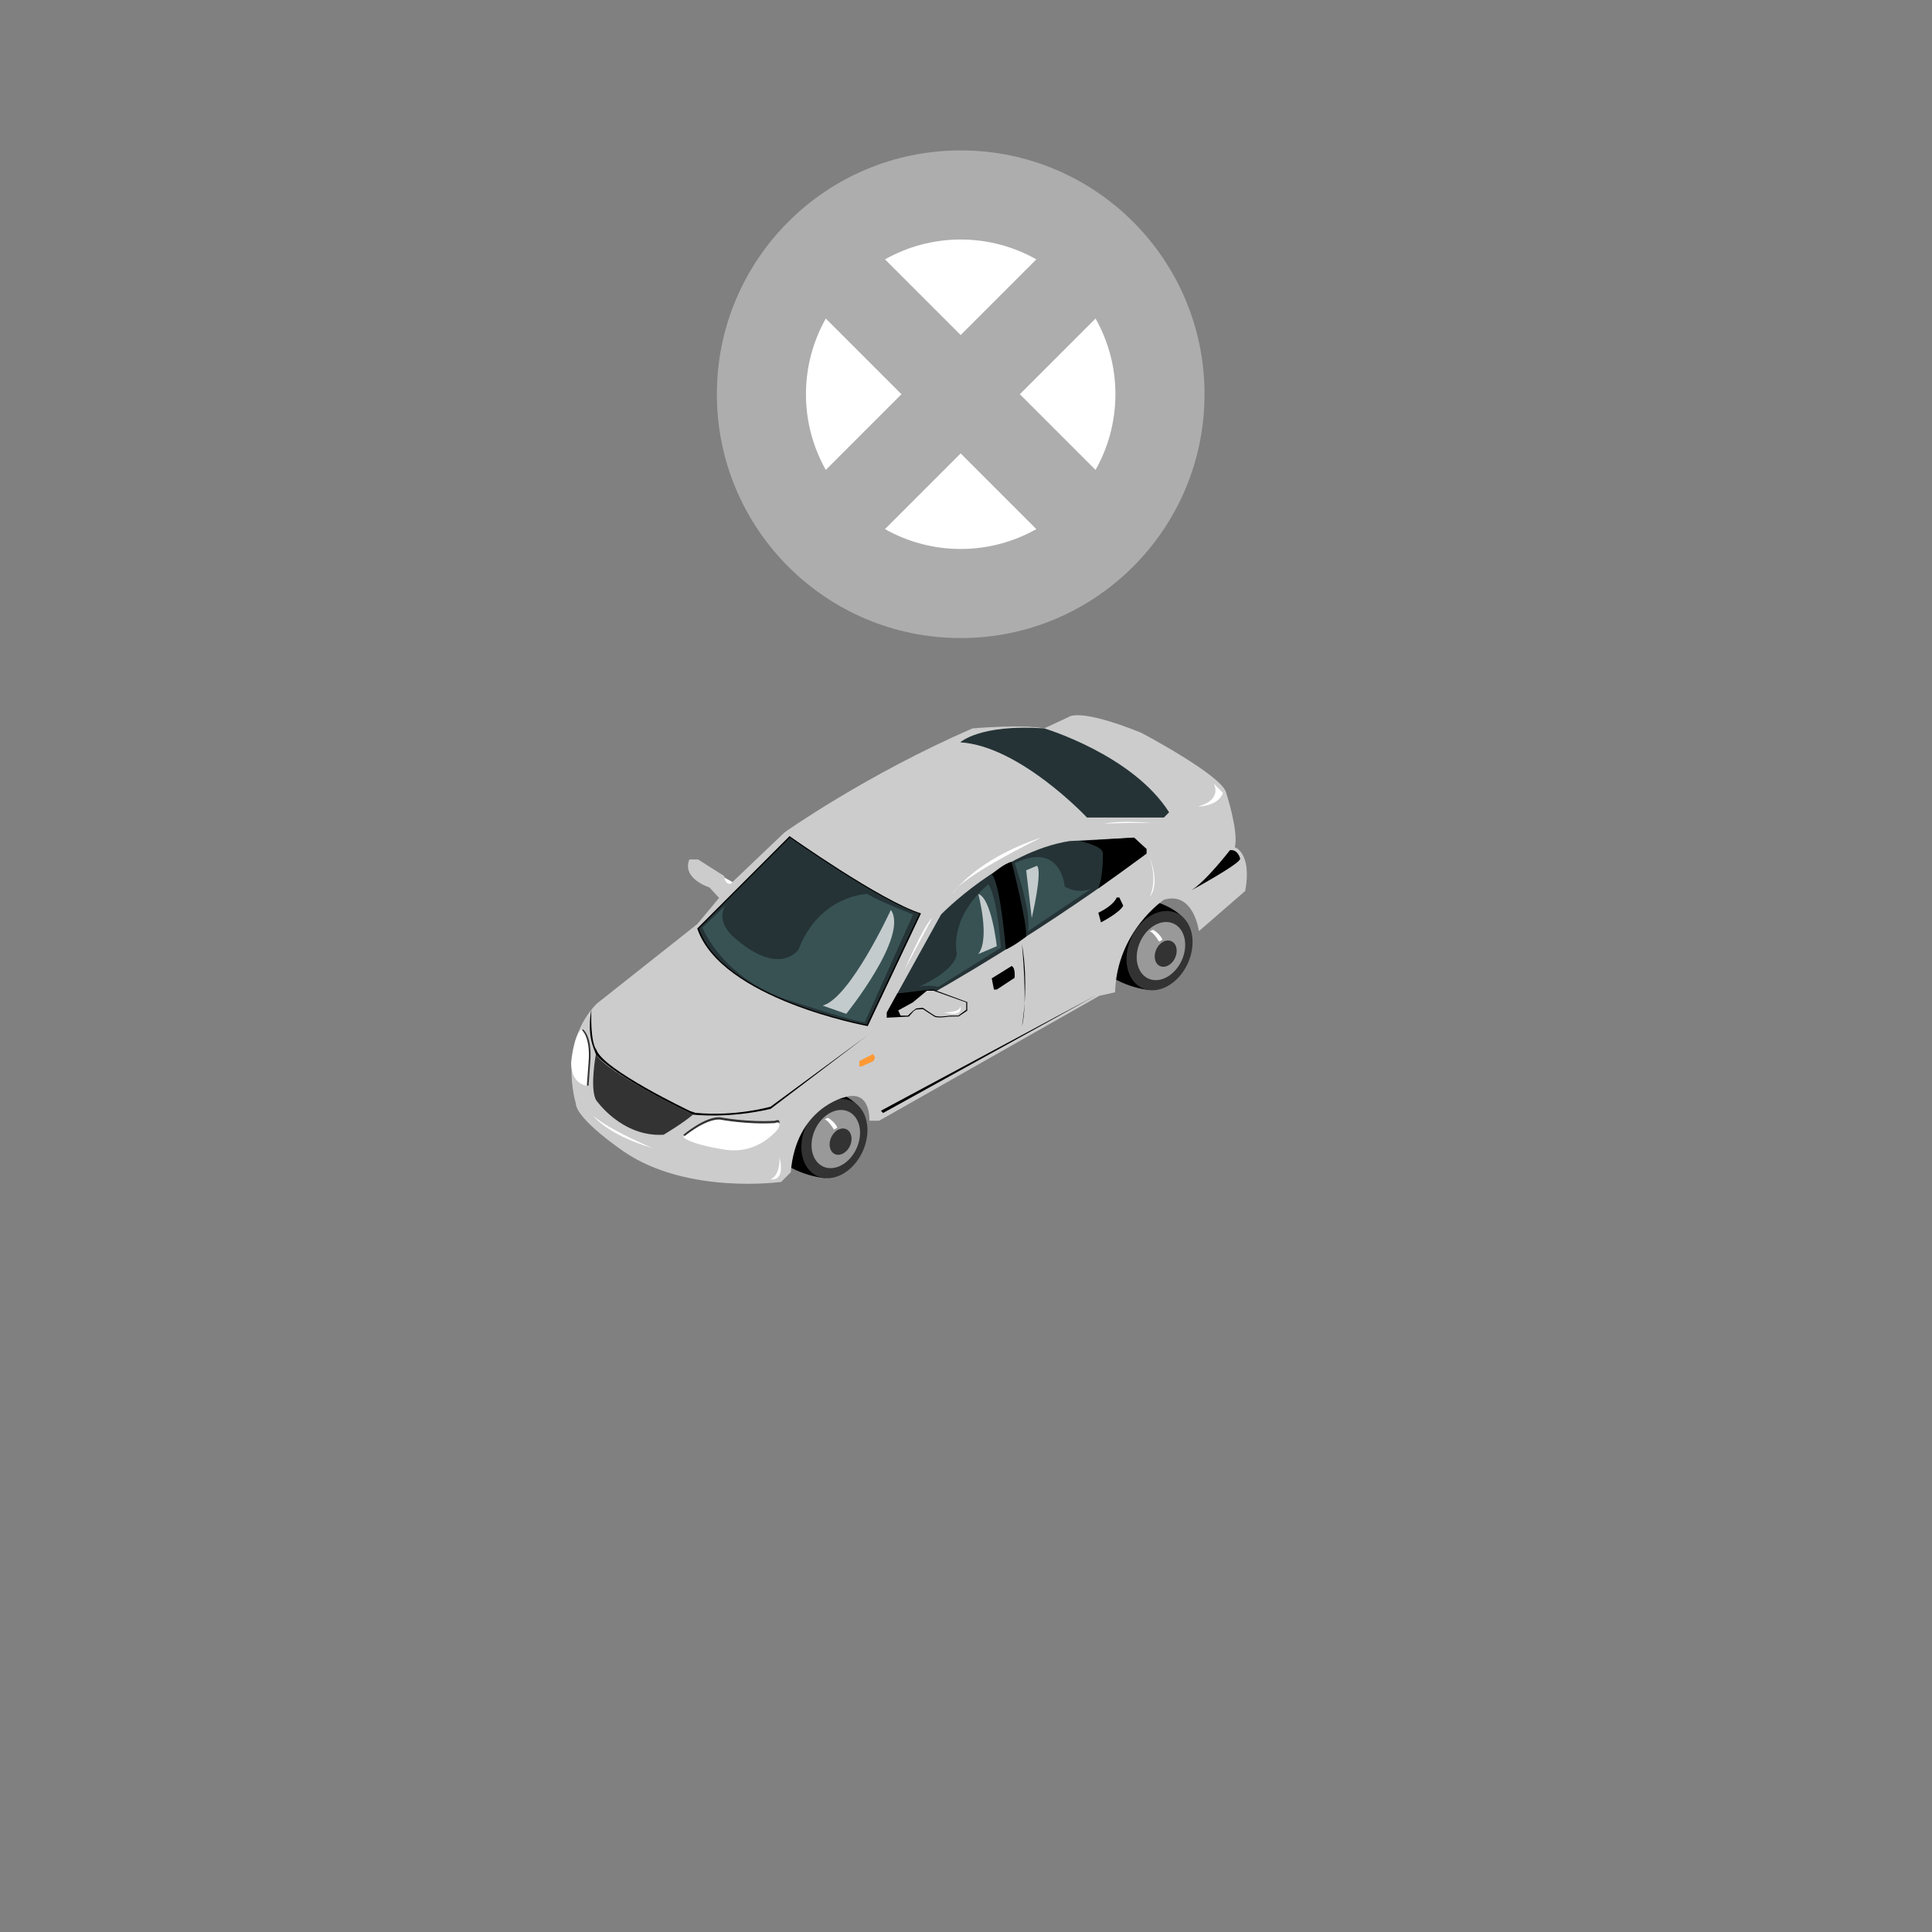 <?xml version="1.0" encoding="utf-8"?>
<!-- Generator: Adobe Illustrator 16.0.0, SVG Export Plug-In . SVG Version: 6.00 Build 0)  -->
<!DOCTYPE svg PUBLIC "-//W3C//DTD SVG 1.1//EN" "http://www.w3.org/Graphics/SVG/1.1/DTD/svg11.dtd">
<svg version="1.1" id="Layer_1" xmlns="http://www.w3.org/2000/svg" xmlns:xlink="http://www.w3.org/1999/xlink" x="0px" y="0px"
	 width="200px" height="200px" viewBox="0 0 200 200" enable-background="new 0 0 200 200" xml:space="preserve">
<rect x="0" y="0" width="200" height="200" fill="#808080" stroke="none"/>
<polygon fill="#FFFFFF" points="74.16,90.374 74.16,91.779 75.684,92.543 75.922,91.364 "/>
<g id="Tire_2_1_">
	<path d="M85.392,121.956c0,0-3.566-0.253-5.719-2.856c0,0-1.853-4.828,2.927-6.742c0,0,3.874-0.203,6.133,2.018
		C91.003,116.577,85.392,121.956,85.392,121.956z"/>
	<path fill="#333333" d="M89.456,118.828c-0.827,2.214-2.874,3.561-4.574,3.029c-1.697-0.53-2.407-2.743-1.58-4.951
		c0.831-2.204,2.875-3.557,4.575-3.026C89.575,114.414,90.281,116.625,89.456,118.828z"/>
	<path fill="#999999" d="M87.617,114.986c-1.244-0.387-2.75,0.609-3.353,2.218c-0.611,1.619-0.085,3.248,1.157,3.64
		c1.248,0.387,2.75-0.604,3.356-2.222C89.386,117.002,88.872,115.379,87.617,114.986z M88.042,118.499
		c-0.274,0.733-0.958,1.185-1.523,1.007c-0.566-0.175-0.8-0.915-0.526-1.646c0.272-0.729,0.952-1.178,1.521-1.002
		C88.076,117.025,88.313,117.77,88.042,118.499z"/>
	<path fill="#FFFFFF" d="M85.695,115.711c0,0,0.705,0.363,0.988,1.02l-0.351,0.207c0,0-0.564-0.974-0.972-1.057L85.695,115.711z"/>
	
		<animateTransform  fill="remove" type="translate" attributeName="transform" restart="always" accumulate="none" dur="1" calcMode="linear" begin="0s" repeatCount="indefinite" additive="replace" values="0,0;0.1,0.1;0,0" attributeType="XML">
		</animateTransform>
</g>
<g id="Tire_2_2_">
	<path d="M119.05,102.495c0,0-3.567-0.255-5.72-2.855c0,0-1.852-4.834,2.926-6.747c0,0,3.872-0.197,6.139,2.013
		C124.659,97.116,119.05,102.495,119.05,102.495z"/>
	<path fill="#333333" d="M123.111,99.37c-0.828,2.203-2.873,3.56-4.572,3.028c-1.699-0.535-2.406-2.746-1.582-4.945
		c0.831-2.21,2.875-3.563,4.575-3.031C123.234,94.949,123.938,97.167,123.111,99.37z"/>
	<path fill="#999999" d="M121.279,95.53c-1.248-0.392-2.752,0.602-3.357,2.222c-0.604,1.611-0.084,3.238,1.162,3.629
		s2.748-0.604,3.354-2.217C123.045,97.54,122.523,95.919,121.279,95.53z M121.693,99.042c-0.271,0.729-0.953,1.178-1.521,0.999
		c-0.564-0.172-0.797-0.908-0.523-1.64c0.271-0.727,0.949-1.181,1.52-1.004C121.736,97.567,121.973,98.307,121.693,99.042z"/>
	<path fill="#FFFFFF" d="M119.354,96.25c0,0,0.701,0.365,0.985,1.019l-0.351,0.208c0,0-0.565-0.978-0.969-1.06L119.354,96.25z"/>
	
		<animateTransform  fill="remove" type="translate" attributeName="transform" restart="always" accumulate="none" dur="1" calcMode="linear" begin="0s" repeatCount="indefinite" additive="replace" values="0,0;0.1,0.1;0,0" attributeType="XML">
		</animateTransform>
</g>
<g id="Car">
	<path fill="#CCCCCC" d="M59.605,114.21c0,0-1.9-6.146,2.171-10.312l10.403-8.235l2.259-2.71l-0.995-1.087
		c0,0-2.891-0.902-2.081-2.895h0.904l2.711,1.72c0,0,0,0.815,0.639,0.815l5.605-5.342c0,0,8.413-5.969,19.451-10.761
		c0,0,5.158-0.449,7.42,0l2.535-1.179c0,0,0.994-0.995,7.507,1.628c0,0,8.234,4.345,8.78,6.151c0,0,1.357,4.161,0.906,5.699
		c0,0,1.809,0.543,1.086,4.525l-4.793,4.166c0,0-0.539-4.166-3.619-3.256c0,0-4.883,3.256-5.061,9.583l-1.629,0.362L91.01,116.018
		h-1.009c0,0,0.181-3.254-2.535-2.439c0,0-5.062,1.083-5.607,7.777l-0.995,0.994c0,0-9.591,1.354-16.193-3.076
		C64.67,119.277,59.65,115.895,59.605,114.21z"/>
	<path d="M95.339,94.554l-5.512,11.668c0,0-15.165-2.761-17.647-10.106l9.556-9.56C81.733,86.556,91.201,93.262,95.339,94.554z"/>
	<path fill="#253336" d="M95.162,94.58l-5.435,11.49c0,0-14.926-2.717-17.369-9.951l9.406-9.408
		C81.767,86.71,91.088,93.311,95.162,94.58z"/>
	<path fill="#253336" d="M91.809,104.801l5.609-10.134c0,0,6.337-6.512,13.296-7.599l6.697-0.359l1.265,1.176v0.479
		c0,0-11.039,8.479-25.691,16.438l-1.174,0.546V104.8L91.809,104.801L91.809,104.801z"/>
	<path fill="#253336" d="M99.408,76.848c0,0,1.992-1.902,8.686-1.448c0,0,9.137,2.715,12.932,8.688l-0.541,0.541h-7.963
		C112.529,84.629,105.559,77.212,99.408,76.848z"/>
	<path fill="#333333" d="M61.685,109.143c0,0-0.639,3.438,0,4.705c0,0,2.637,3.892,7.017,3.618c0,0,2.117-1.267,3.026-2.077
		C71.728,115.384,62.769,111.042,61.685,109.143z"/>
	<path fill="#333333" d="M60.346,106.553c0,0,0.985,0.682,0.758,3.396l-0.178,2.444c0,0-1.629-0.143-1.629-2.4
		C59.297,109.993,59.536,107.234,60.346,106.553z"/>
	<path fill="#333333" d="M70.731,117.479c0,0,2.261-1.918,3.797-1.82c0,0,2.806,0.542,5.701,0.363c0,0,0.721-0.354,0.358,0.539
		c0,0-2.08,2.896-5.789,2.17C74.804,118.73,71.562,118.244,70.731,117.479z"/>
	<path fill="#FFFFFF" d="M70.731,117.721c0,0,2.261-1.918,3.797-1.826c0,0,2.806,0.543,5.701,0.364c0,0,0.721-0.351,0.358,0.546
		c0,0-2.08,2.889-5.789,2.164C74.804,118.973,71.562,118.484,70.731,117.721z"/>
	<path fill="#FFFFFF" d="M60.172,106.568c0,0,0.986,0.678,0.758,3.393l-0.182,2.439c0,0-1.625-0.137-1.625-2.398
		C59.121,110.004,59.367,107.246,60.172,106.568z"/>
	<polygon fill="#FF9933" points="88.96,109.842 90.385,109.107 90.591,109.473 90.416,109.842 89.195,110.396 88.96,110.396 	"/>
	<path d="M102.664,90.512c0,0,1.291-1.16,2.054-1.29c0,0,1.681,6.526,1.497,7.747c0,0-1.23,0.958-2.096,1.326
		C104.119,98.293,103.568,91.413,102.664,90.512z"/>
	<path d="M111.77,87.067c0,0,2.311,0.452,2.401,1.226c0,0,0.041,2.659-0.505,3.7l5.016-3.629v-0.479l-1.303-1.176l0,0L111.77,87.067
		z"/>
	<path fill="#CCCCCC" d="M94.49,103.977l1.459-1.209h0.691l3.385,1.209v0.758l-0.82,0.607h-0.879c0,0-1.227,0.204-1.561,0
		c-0.343-0.203-1.223-0.811-1.223-0.811l-0.675,0.066l-0.377,0.269l-0.506,0.476H93.24l-0.254-0.541L94.49,103.977z"/>
	<path d="M92.894,102.843l3.009-0.352l0.714-0.052l3.512,1.295v0.889l-0.887,0.595l-0.988,0.015c0,0-1.195,0.201-1.534,0
		c-0.343-0.203-1.176-0.772-1.176-0.772l-0.693,0.042l-0.27,0.17l-0.498,0.563l-2.275,0.115v-0.543L92.894,102.843z"/>
	<path fill="#CCCCCC" d="M94.49,103.771l1.459-1.211h0.691l3.385,1.211v0.761l-0.82,0.606h-0.879c0,0-1.227,0.202-1.561,0
		c-0.345-0.201-1.229-0.811-1.229-0.811l-0.68,0.063l-0.371,0.271l-0.507,0.477h-0.747l-0.248-0.541L94.49,103.771z"/>
	<path fill="#FFFFFF" d="M80.694,119.771c0,0,0.123,1.862-0.92,2.307C79.774,122.079,81.337,122.438,80.694,119.771z"/>
	<path fill="#FFFFFF" d="M96.5,95.031l-2.839,5.337C93.663,100.366,95.631,95.755,96.5,95.031z"/>
	<path fill="#FFFFFF" d="M107.775,86.71c0,0-8.351,4.046-9.187,5.833C98.597,92.543,100.857,89.016,107.775,86.71z"/>
	<path fill="#FFFFFF" d="M99.408,104.1c0,0,0.226,0.701-1.676,0.701C97.732,104.801,99.769,105.434,99.408,104.1z"/>
	<path d="M61.215,104.527c0,0-0.456,2.08,0.186,3.844l0.283,0.771c0,0,1.073,1.853,10.043,6.24c0,0,3.614,0.449,8.047-0.591
		l9.998-7.595l-9.998,7.365c0,0-3.574,1.043-7.778,0.641l-0.545-0.182c0,0-9.064-4.299-9.722-6.375
		C61.729,108.648,61.117,108.139,61.215,104.527z"/>
	<path fill="#FFFFFF" d="M61.401,115.484c0,0,1.401,1.971,6.15,3.363C67.554,118.848,63.023,116.968,61.401,115.484z"/>
	<path opacity="0.3" fill="#669999" enable-background="new    " d="M94.521,94.667c0,0-3.482-1.356-4.751-2.123
		c0,0-4.933,0.102-7.103,5.75c0,0-1.945,2.933-6.696-1.271c0,0-1.901-1.513-0.902-3.266l-2.351,2.268c0,0,1.989,5.204,8.908,7.509
		c0,0,7.281,2.409,7.916,2.258L94.521,94.667z"/>
	<polygon points="113.533,102.998 91.413,115.218 91.199,114.979 	"/>
	<path d="M102.664,101.279l0.227,1.16h0.293l1.846-1.215c0,0,0.115-1.082-0.312-1.219L102.664,101.279z"/>
	<path d="M113.701,94.486l0.271,0.996c0,0,1.897-0.962,2.305-1.723l-0.405-0.853h-0.271
		C115.602,92.905,115.377,93.674,113.701,94.486z"/>
	<path opacity="0.3" fill="#669999" enable-background="new    " d="M102.303,91.549c0,0,0.861,0.814,1.314,6.559l-6.514,4.07
		c0,0-0.917-0.316-2.02,0c0,0,3.823-1.627,3.967-3.482C99.046,98.695,98.142,95.122,102.303,91.549z"/>
	<path opacity="0.3" fill="#669999" enable-background="new    " d="M105.045,89.352c0,0,1.782,5.181,1.377,7.037l6.559-4.396
		c0,0-1.265,0.642-2.76-0.219C110.217,91.774,109.865,87.058,105.045,89.352z"/>
	<path d="M127.326,88.009c0,0-2.549,3.297-4.035,4.177c0,0,5.121-2.783,5.09-3.295C128.381,88.889,128.178,87.906,127.326,88.009z"
		/>
	<path d="M105.787,97.702c0,0,0.639,6.321,0,8.521C105.787,106.223,106.561,102.132,105.787,97.702z"/>
	<path fill="#FFFFFF" d="M118.994,88.721c0,0,1.18,2.692,0,4.184C118.994,92.905,119.9,91.325,118.994,88.721z"/>
	<path fill="#FFFFFF" d="M114.291,85.26c0,0,4.75-0.178,5.561,0C119.852,85.26,116.503,84.854,114.291,85.26z"/>
	<path fill="#FFFFFF" d="M125.641,81.099c0,0,0.994,1.674-1.627,2.395c0,0,2.078,0,2.584-1.403L125.641,81.099z"/>
	<path opacity="0.7" fill="#FFFFFF" enable-background="new    " d="M92.22,94.194c0,0-4.207,9.137-7.058,9.906l2.441,0.853
		C87.604,104.951,94.117,96.886,92.22,94.194z"/>
	<path opacity="0.7" fill="#FFFFFF" enable-background="new    " d="M101.27,92.543c0,0,1.256,4.624,0,6.222l1.918-0.815
		C103.184,97.95,102.654,92.974,101.27,92.543z"/>
	<path opacity="0.7" fill="#FFFFFF" enable-background="new    " d="M106.229,90.093l0.576,4.938c0,0,1.15-4.836,0.539-5.407
		L106.229,90.093z"/>
</g>
<g>
	<ellipse fill="#FFFFFF" cx="99.104" cy="40.811" rx="18.667" ry="18.25"/>
	<path fill="#ADADAD" d="M99.451,15.57c-13.94,0-25.241,11.301-25.241,25.241c0,13.94,11.301,25.241,25.241,25.241
		c13.94,0,25.241-11.3,25.241-25.241C124.692,26.87,113.392,15.57,99.451,15.57z M107.284,26.849l-7.834,7.834l-7.834-7.834
		c2.317-1.303,4.986-2.055,7.834-2.055C102.297,24.794,104.966,25.546,107.284,26.849z M85.487,32.976l7.834,7.834l-7.835,7.835
		c-1.303-2.317-2.054-4.986-2.054-7.834C83.433,37.964,84.184,35.294,85.487,32.976z M99.449,56.829
		c-2.848,0-5.517-0.751-7.834-2.055l7.835-7.835l7.835,7.835C104.968,56.077,102.297,56.829,99.449,56.829z M113.413,48.646
		l-7.836-7.835l7.836-7.835c1.303,2.317,2.055,4.987,2.055,7.835C115.466,43.66,114.716,46.329,113.413,48.646z"/>
</g>
</svg>
